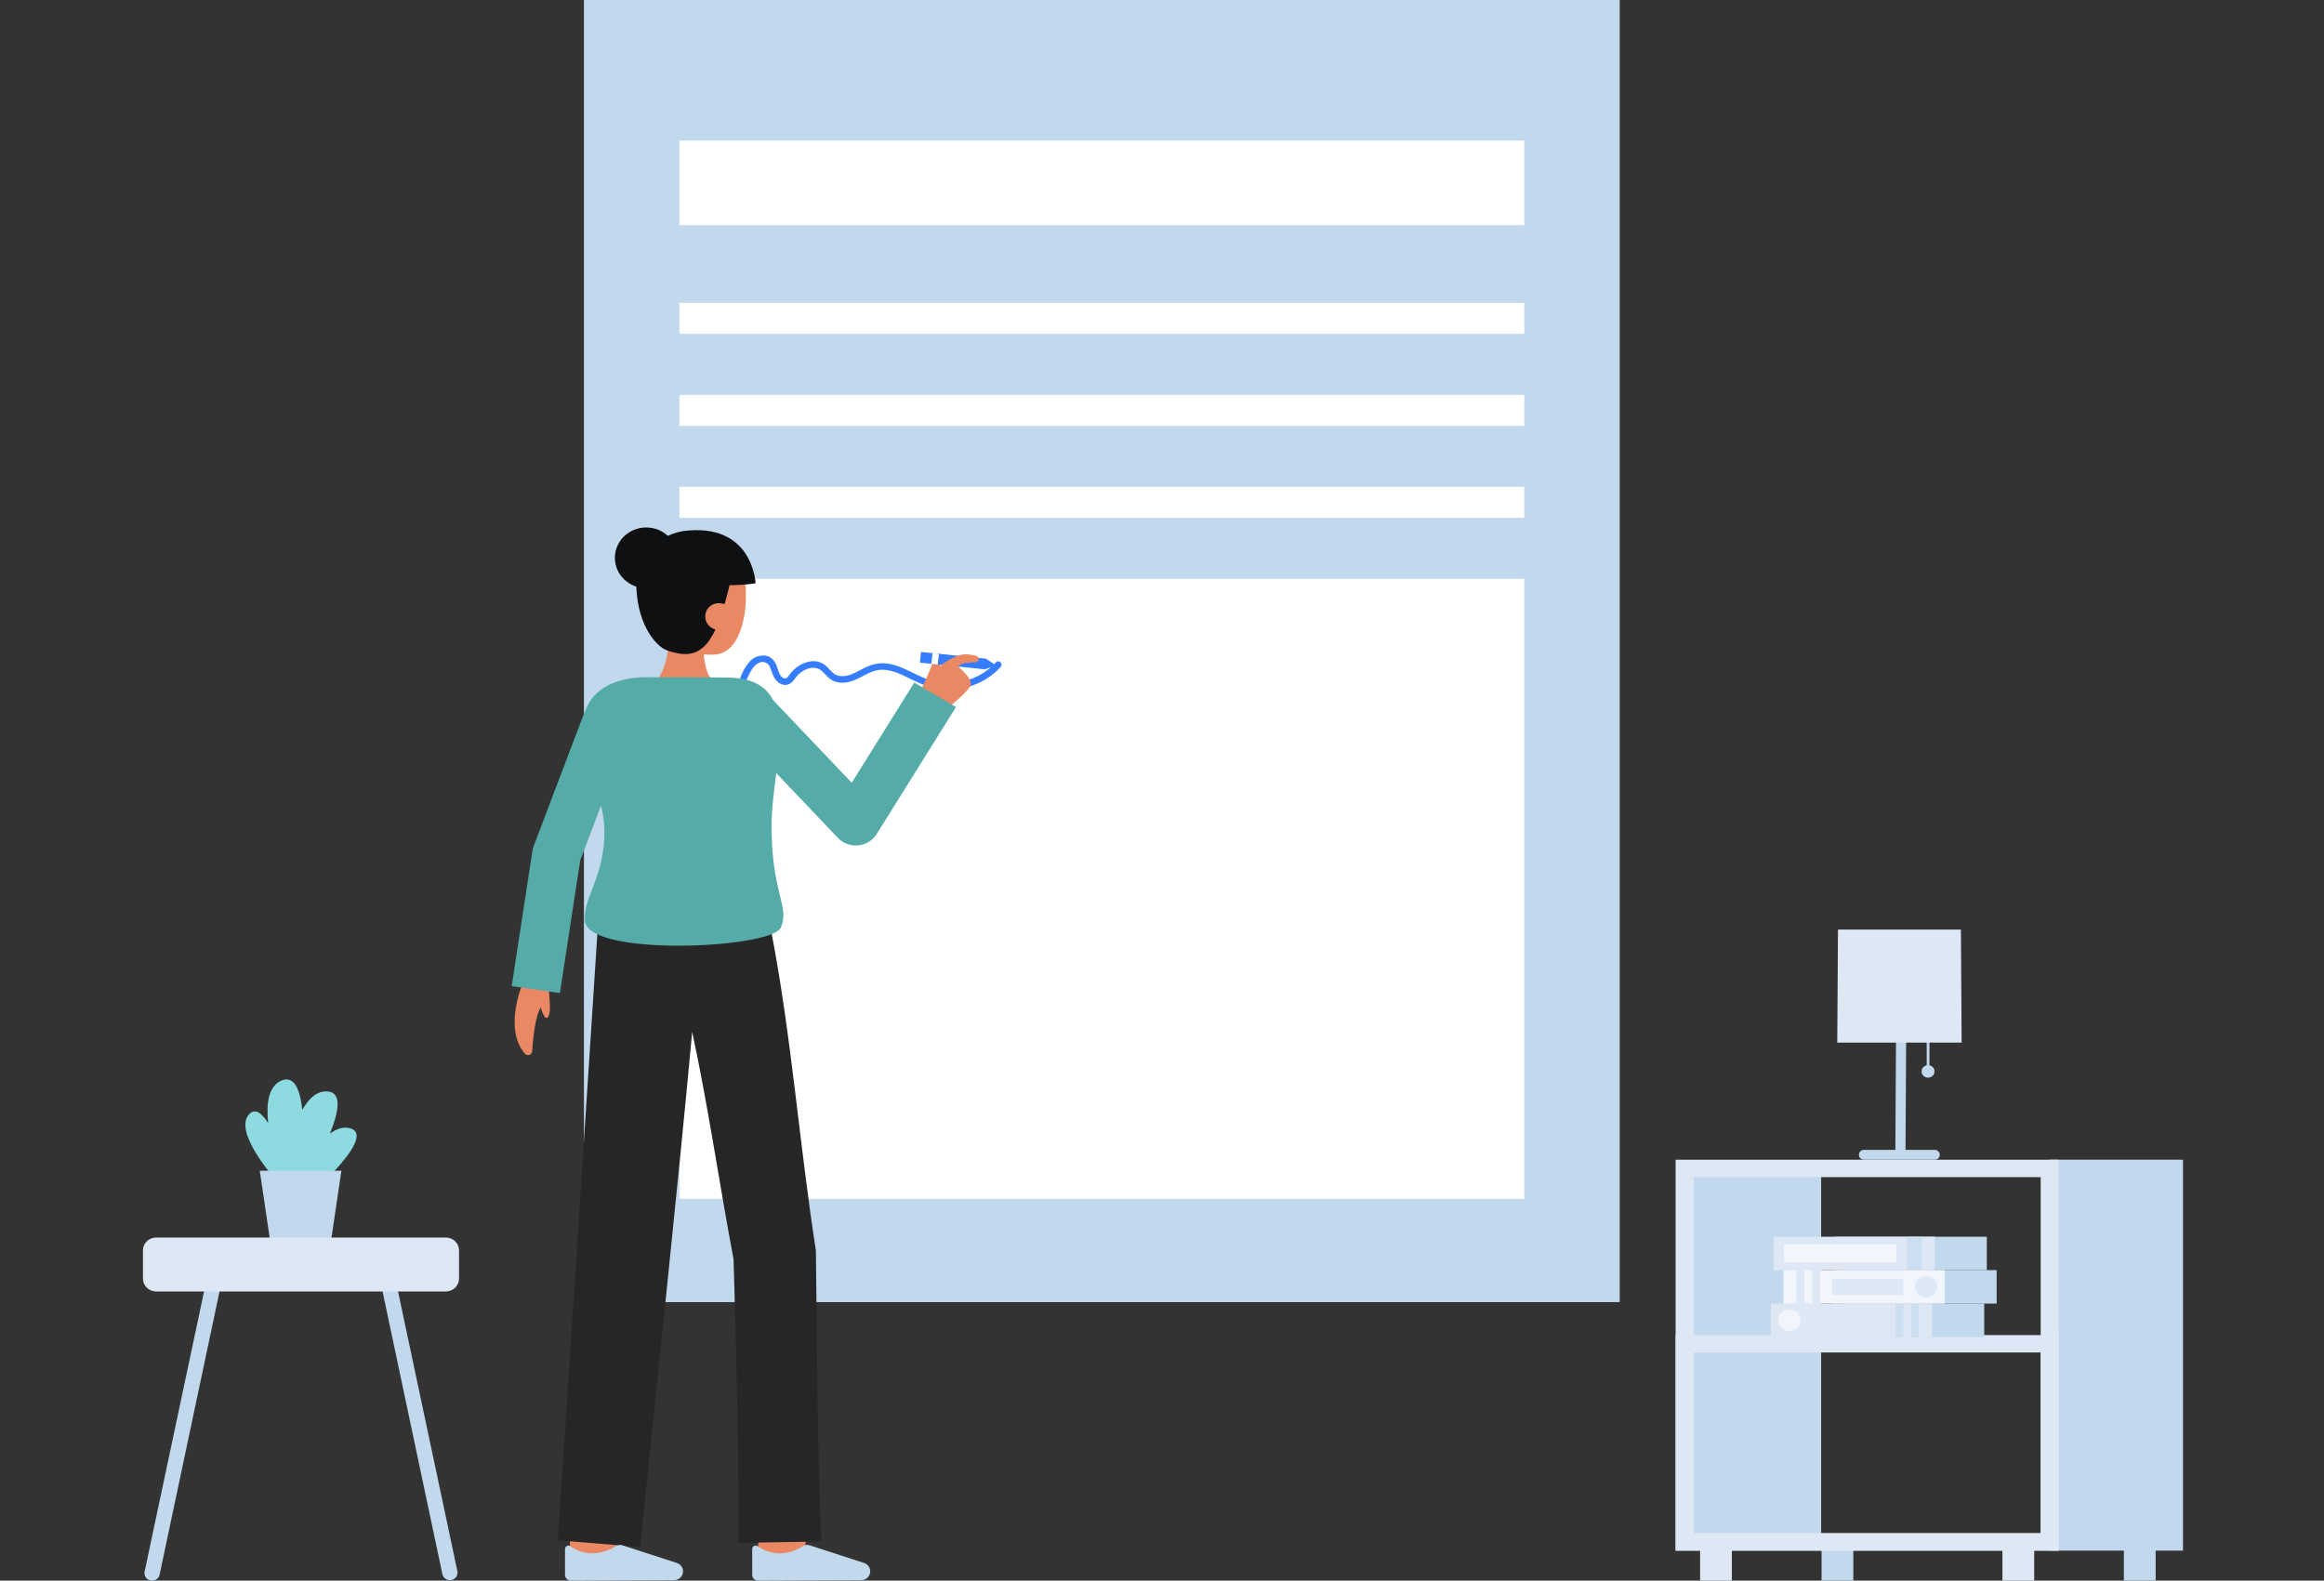 <svg width="319" height="217" viewBox="0 0 319 217" fill="none" xmlns="http://www.w3.org/2000/svg">
<rect x="0" y="0" width="319" height="217" fill="#333333" stroke="none"/>
<g clip-path="url(#clip0_6_61)">
<path d="M222.331 0H80.153V178.761H222.331V0Z" fill="#C1D8ED"/>
<path d="M209.226 41.581H93.258V45.837H209.226V41.581Z" fill="white"/>
<path d="M209.226 54.206H93.258V58.462H209.226V54.206Z" fill="white"/>
<path d="M209.226 66.831H93.258V71.087H209.226V66.831Z" fill="white"/>
<path d="M209.226 79.455H93.258V164.579H209.226V79.455Z" fill="white"/>
<path d="M209.226 19.302H93.258V30.908H209.226V19.302Z" fill="white"/>
<path d="M102.474 94.513C102.068 94.005 102.552 93.143 102.791 92.663C103.101 92.038 103.466 91.317 104.149 91.01C104.285 90.936 104.435 90.891 104.59 90.879C104.746 90.867 104.902 90.888 105.047 90.94C105.193 90.992 105.326 91.075 105.435 91.182C105.545 91.289 105.629 91.418 105.682 91.56C105.972 92.176 106.055 92.839 106.516 93.374C106.932 93.859 107.588 94.198 108.236 93.952C108.866 93.715 109.128 93.035 109.586 92.599C110.468 91.758 111.91 91.236 112.903 92.193C113.44 92.709 113.845 93.288 114.581 93.558C115.28 93.781 116.035 93.781 116.734 93.558C118.236 93.14 119.459 91.955 121.081 91.941C122.556 91.929 123.916 92.69 125.193 93.313C126.471 93.936 127.747 94.457 129.182 94.615C130.697 94.773 132.228 94.579 133.649 94.049C135.07 93.518 136.34 92.666 137.353 91.564C137.739 91.132 137.091 90.498 136.702 90.933C135.785 91.937 134.634 92.714 133.345 93.201C132.057 93.688 130.667 93.87 129.291 93.733C127.791 93.586 126.475 92.94 125.148 92.293C123.821 91.645 122.374 90.96 120.844 91.056C120.036 91.131 119.254 91.368 118.547 91.752C117.834 92.109 117.151 92.533 116.368 92.729C115.626 92.915 114.861 92.872 114.287 92.334C113.749 91.829 113.349 91.234 112.627 90.951C111.369 90.458 109.949 91.048 109.014 91.894C108.776 92.114 108.562 92.356 108.375 92.618C108.201 92.856 108.007 93.232 107.646 93.124C106.971 92.917 106.84 92.004 106.627 91.461C106.358 90.775 105.903 90.155 105.109 90.019C104.712 89.965 104.308 90.005 103.932 90.137C103.555 90.269 103.217 90.488 102.948 90.775C102.391 91.399 101.96 92.119 101.679 92.899C101.365 93.664 101.279 94.464 101.822 95.145C101.909 95.228 102.026 95.275 102.148 95.275C102.269 95.275 102.386 95.228 102.473 95.145C102.557 95.06 102.603 94.947 102.603 94.83C102.603 94.712 102.557 94.599 102.473 94.514L102.474 94.513Z" fill="#367CFF"/>
<path d="M110.346 213.782L103.947 213.045C104.235 210.697 104.56 207.878 104.582 207.415C104.582 207.445 104.582 207.469 104.582 207.488H111.027C111.024 207.675 111.024 208.245 110.346 213.782Z" fill="#E98862"/>
<path d="M84.668 214.528L78.224 214.508C78.224 214.508 78.246 208.058 78.246 207.487H84.69C84.69 208.061 84.668 214.528 84.668 214.528Z" fill="#E98862"/>
<path d="M75.336 135.686C75.336 136.572 75.818 139.535 75.042 139.747C74.576 139.874 74.026 137.665 74.026 137.665" fill="#E98862"/>
<path d="M71.669 135.221C71.669 135.221 69.133 141.203 72.026 144.64C72.1 144.727 72.199 144.791 72.311 144.823C72.422 144.855 72.541 144.853 72.652 144.818C72.763 144.784 72.861 144.717 72.932 144.628C73.004 144.539 73.046 144.431 73.052 144.318C73.193 142.001 73.675 137.24 75.251 137.797V134.06" fill="#E98862"/>
<path d="M129.465 97.697C129.465 97.697 133.007 94.971 133.257 93.991C133.507 93.012 131.013 91.085 131.013 91.085L129.039 91.534C129.039 91.534 129.583 89.838 128.906 89.727C128.627 89.681 128.407 89.946 127.971 91.146C127.474 92.514 126.482 94.571 126.482 94.571L129.465 97.697Z" fill="#E98862"/>
<path d="M89.377 94.031C89.377 94.031 91.844 93.004 91.844 86.72L96.805 86.231C96.805 86.231 95.782 91.783 98.104 93.755L89.377 94.031Z" fill="#E98862"/>
<path d="M89.277 84.08C89.455 86.001 90.369 87.879 92.041 88.627C93.859 89.499 95.869 89.927 97.896 89.873C103.281 89.873 103.22 78.001 100.874 75.509C98.528 73.017 90.952 73.875 89.722 77.633C89.085 79.576 89.107 82.252 89.277 84.08Z" fill="#E98862"/>
<path d="M97.088 83.231C97.334 83.231 97.533 83.038 97.533 82.8C97.533 82.562 97.334 82.369 97.088 82.369C96.843 82.369 96.643 82.562 96.643 82.8C96.643 83.038 96.843 83.231 97.088 83.231Z" fill="#54ABA7"/>
<path d="M96.214 81.946C96.162 81.946 96.111 81.927 96.073 81.892C96.034 81.857 96.011 81.809 96.007 81.759C96.003 81.708 96.019 81.657 96.052 81.618C96.085 81.578 96.132 81.551 96.183 81.543L97.364 81.365C97.418 81.358 97.474 81.371 97.518 81.403C97.563 81.434 97.593 81.481 97.602 81.534C97.611 81.587 97.597 81.641 97.564 81.685C97.532 81.728 97.483 81.757 97.428 81.765L96.248 81.944C96.237 81.945 96.225 81.946 96.214 81.946Z" fill="#54ABA7"/>
<path d="M100.347 79.46C98.242 88.614 96.302 91.061 91.421 89.228C90.301 88.808 87.619 86.231 87.351 80.746C87.241 78.915 87.826 77.107 88.996 75.665C90.166 74.223 91.84 73.246 93.703 72.918C103.372 71.615 103.711 80.076 103.711 80.076C98.858 80.883 92.249 79.55 92.249 79.55" fill="#0F1011"/>
<path d="M88.699 80.743C91.073 80.743 92.997 78.878 92.997 76.578C92.997 74.277 91.073 72.412 88.699 72.412C86.325 72.412 84.401 74.277 84.401 76.578C84.401 78.878 86.325 80.743 88.699 80.743Z" fill="#0F1011"/>
<path d="M101.371 211.81L112.723 211.623C112.19 198.527 112.157 184.79 111.991 171.662C109.775 157.513 108.608 141.975 105.873 127.927L105.791 127.951L105.551 126.366L82.206 124.968C82.206 124.968 77.95 190.893 76.563 211.456L87.877 212.382C89.915 192.221 93.07 162.845 95.01 141.666C97.238 151.977 98.754 162.654 100.692 172.877C101.079 185.674 101.407 199.051 101.371 211.81Z" fill="#262626"/>
<path d="M92.502 216.944C92.676 216.944 92.847 216.908 93.005 216.84C93.164 216.773 93.306 216.674 93.424 216.55C93.541 216.427 93.631 216.281 93.688 216.123C93.744 215.964 93.766 215.796 93.753 215.628C93.734 215.396 93.648 215.174 93.503 214.988C93.359 214.802 93.162 214.66 92.937 214.579L85.437 212.144C85.291 212.097 85.138 212.082 84.985 212.098C84.833 212.114 84.687 212.162 84.555 212.239C83.524 212.932 82.291 213.287 81.036 213.25C80.059 213.183 79.121 212.851 78.329 212.292C78.26 212.237 78.175 212.201 78.086 212.191C77.997 212.18 77.906 212.194 77.825 212.232C77.744 212.269 77.675 212.328 77.627 212.402C77.579 212.476 77.554 212.562 77.554 212.649V216.204C77.554 216.308 77.575 216.412 77.617 216.509C77.658 216.606 77.719 216.694 77.796 216.768C77.873 216.842 77.963 216.9 78.064 216.94C78.164 216.98 78.271 217 78.379 217L92.502 216.944Z" fill="#C1D8ED"/>
<path d="M118.197 216.944C118.37 216.944 118.542 216.908 118.7 216.84C118.859 216.773 119.001 216.674 119.118 216.55C119.236 216.427 119.326 216.281 119.382 216.123C119.439 215.964 119.462 215.796 119.448 215.628C119.429 215.396 119.343 215.174 119.198 214.988C119.054 214.802 118.857 214.66 118.632 214.579L111.131 212.144C110.986 212.097 110.832 212.082 110.68 212.098C110.528 212.114 110.381 212.162 110.25 212.239C109.219 212.932 107.985 213.286 106.731 213.249C105.754 213.182 104.816 212.85 104.024 212.291C103.955 212.235 103.871 212.2 103.781 212.19C103.692 212.179 103.601 212.193 103.52 212.231C103.439 212.268 103.37 212.327 103.322 212.401C103.274 212.475 103.249 212.56 103.249 212.648V216.202C103.249 216.307 103.27 216.411 103.312 216.508C103.353 216.605 103.414 216.693 103.491 216.767C103.567 216.841 103.658 216.899 103.758 216.939C103.858 216.979 103.966 216.999 104.074 216.999L118.197 216.944Z" fill="#C1D8ED"/>
<path d="M100.575 84.629C100.578 84.871 100.531 85.111 100.438 85.335C100.345 85.559 100.207 85.763 100.031 85.936C99.856 86.108 99.647 86.244 99.417 86.338C99.186 86.431 98.939 86.479 98.69 86.479C98.44 86.479 98.193 86.431 97.963 86.338C97.733 86.244 97.524 86.108 97.348 85.936C97.173 85.763 97.035 85.559 96.941 85.335C96.848 85.111 96.802 84.871 96.805 84.629C96.801 84.388 96.847 84.148 96.94 83.925C97.033 83.701 97.172 83.498 97.347 83.328C97.523 83.157 97.733 83.023 97.963 82.933C98.194 82.842 98.441 82.798 98.69 82.802C100.032 82.866 100.575 83.62 100.575 84.629Z" fill="#E98862"/>
<path d="M125.497 93.706L116.912 107.459L106.096 96.089C105.183 94.315 103.44 93.161 100.309 93.031C99.077 92.98 93.065 92.972 88.663 92.972C85.706 92.972 83.278 93.851 81.877 95.21C81.171 95.884 80.642 96.713 80.336 97.627L80.294 97.612L73.249 116.175C73.17 116.383 73.113 116.599 73.079 116.818L70.237 135.381L76.855 136.333L79.648 118.099L82.492 110.603C82.788 111.755 82.95 112.936 82.975 114.123C82.975 120.369 80.059 123.17 80.274 126.375C80.612 131.415 105.876 130.224 107.163 127.362C108.488 124.41 105.798 122.591 105.916 112.934C105.942 110.787 106.264 108.438 106.547 106.131L115.01 115.026C115.362 115.396 115.797 115.682 116.282 115.86C116.768 116.039 117.289 116.106 117.806 116.055C118.322 116.005 118.819 115.838 119.258 115.57C119.696 115.301 120.064 114.937 120.333 114.506L131.222 97.062L125.497 93.706Z" fill="#54ABA7"/>
<path d="M136.746 91.358L135.166 91.89L128.709 91.224L127.831 91.132L126.266 90.971L126.429 89.505L128.009 89.668L128.887 89.758L135.325 90.424L136.746 91.358Z" fill="#367CFF"/>
<path d="M128.887 89.758L128.709 91.224L127.832 91.132L128.01 89.668L128.887 89.758Z" fill="white"/>
<path d="M129.35 91.178C129.67 90.944 130.007 90.731 130.356 90.539C130.711 90.335 131.085 90.164 131.472 90.027C131.687 89.95 131.908 89.893 132.134 89.856C132.261 89.836 132.39 89.826 132.518 89.826L132.816 89.841C133.215 89.868 133.61 89.931 133.996 90.03C134.102 90.058 134.195 90.121 134.257 90.208C134.32 90.296 134.349 90.402 134.338 90.507C134.328 90.613 134.28 90.712 134.201 90.787C134.123 90.861 134.02 90.906 133.91 90.914L133.884 90.916L132.815 90.992L132.55 91.013C132.491 91.022 132.433 91.033 132.375 91.049C132.233 91.088 132.096 91.139 131.963 91.202C131.658 91.348 131.364 91.512 131.08 91.693C130.791 91.879 130.487 92.083 130.221 92.278L130.209 92.287C130.057 92.394 129.868 92.439 129.682 92.413C129.497 92.386 129.329 92.289 129.216 92.144C129.103 91.999 129.054 91.816 129.078 91.636C129.103 91.455 129.2 91.292 129.348 91.18L129.35 91.178Z" fill="#E98862"/>
<path d="M254.394 212.34H250.032V217H254.394V212.34Z" fill="#C1D8ED"/>
<path d="M295.892 212.34H291.53V217H295.892V212.34Z" fill="#C1D8ED"/>
<path d="M299.647 159.207H281.346V212.88H299.647V159.207Z" fill="#C1D8ED"/>
<path d="M249.977 160.396H231.236V212.34H249.977V160.396Z" fill="#C1D8ED"/>
<path d="M282.579 212.881H230.003V159.209H282.579V212.881ZM232.468 210.492H280.114V161.597H232.469L232.468 210.492Z" fill="#DEE8F5"/>
<path d="M282.579 212.88H230.003V183.287H282.579V212.88ZM232.468 210.491H280.114V185.678H232.469L232.468 210.491Z" fill="#DEE8F5"/>
<path d="M237.723 212.34H233.361V217H237.723V212.34Z" fill="#DEE8F5"/>
<path d="M279.221 212.34H274.859V217H279.221V212.34Z" fill="#DEE8F5"/>
<path d="M272.358 178.959H251.43V183.552H272.358V178.959Z" fill="#C1D8ED"/>
<path d="M272.718 169.783H251.79V174.376H272.718V169.783Z" fill="#C1D8ED"/>
<path d="M265.217 178.959H243.085V183.552H265.217V178.959Z" fill="#DEE8F5"/>
<g opacity="0.62">
<path d="M263.41 178.959H262.336V183.552H263.41V178.959Z" fill="#C1D8ED"/>
</g>
<g opacity="0.62">
<path d="M261.262 178.959H260.187V183.552H261.262V178.959Z" fill="#C1D8ED"/>
</g>
<path d="M245.622 182.737C246.466 182.737 247.15 182.073 247.15 181.255C247.15 180.437 246.466 179.774 245.622 179.774C244.778 179.774 244.094 180.437 244.094 181.255C244.094 182.073 244.778 182.737 245.622 182.737Z" fill="#F3F5FD"/>
<path d="M265.576 169.783H243.445V174.376H265.576V169.783Z" fill="#DEE8F5"/>
<path d="M260.314 170.818H244.87V173.342H260.314V170.818Z" fill="#F3F5FD"/>
<g opacity="0.62">
<path d="M263.77 169.783H261.737V174.376H263.77V169.783Z" fill="#C1D8ED"/>
</g>
<path d="M253.137 178.964H274.065V174.371H253.137V178.964Z" fill="#C1D8ED"/>
<path d="M244.792 178.964H266.924V174.371H244.792V178.964Z" fill="#F3F5FD"/>
<path d="M246.599 178.964H247.673V174.371H246.599V178.964Z" fill="#DEE8F5"/>
<path d="M248.747 178.964H249.821V174.371H248.747V178.964Z" fill="#DEE8F5"/>
<path d="M264.386 178.149C265.23 178.149 265.914 177.486 265.914 176.668C265.914 175.85 265.23 175.187 264.386 175.187C263.542 175.187 262.858 175.85 262.858 176.668C262.858 177.486 263.542 178.149 264.386 178.149Z" fill="#DEE8F5"/>
<path d="M261.246 175.542H251.477V177.793H261.246V175.542Z" fill="#DEE8F5"/>
<path d="M264.843 137.685H264.464V146.745H264.843V137.685Z" fill="#C1D8ED"/>
<path d="M264.653 147.947C265.143 147.947 265.541 147.562 265.541 147.087C265.541 146.612 265.143 146.227 264.653 146.227C264.163 146.227 263.766 146.612 263.766 147.087C263.766 147.562 264.163 147.947 264.653 147.947Z" fill="#C1D8ED"/>
<path d="M260.322 130.588L260.163 157.856H255.867C255.774 157.854 255.682 157.87 255.595 157.903C255.509 157.936 255.431 157.986 255.364 158.048C255.298 158.111 255.245 158.187 255.209 158.269C255.173 158.352 255.155 158.441 255.155 158.531C255.155 158.621 255.173 158.71 255.209 158.793C255.245 158.876 255.298 158.951 255.364 159.014C255.431 159.077 255.509 159.126 255.595 159.16C255.682 159.193 255.774 159.209 255.867 159.207H265.58C265.763 159.203 265.936 159.13 266.064 159.004C266.191 158.878 266.263 158.708 266.263 158.531C266.263 158.355 266.191 158.185 266.064 158.058C265.936 157.932 265.763 157.859 265.58 157.856H261.557L261.716 130.586" fill="#C1D8ED"/>
<path d="M269.261 143.13H252.188L252.288 127.618H269.161L269.261 143.13Z" fill="#DEE8F5"/>
<path d="M48.117 154.915C47.174 154.618 46.208 154.953 45.282 155.634C46.501 152.651 47.004 149.958 44.92 149.836C43.463 149.751 42.346 150.835 41.498 152.376C41.2 149.667 40.43 147.647 38.705 148.316C36.812 149.052 36.524 151.572 36.811 154.21C35.977 152.863 35.079 152.111 34.264 152.901C31.831 155.26 37.803 161.906 37.803 161.906H39.287L40.133 162.798C39.962 163.149 39.868 163.358 39.868 163.358L40.942 165.479C40.942 165.479 52.025 156.156 48.117 154.915Z" fill="#8DDBE0"/>
<path d="M45.456 170.227H37.061L35.656 160.729H46.861L45.456 170.227Z" fill="#C1D8ED"/>
<path d="M30.827 174.019L21.897 216.228C21.84 216.448 21.708 216.643 21.523 216.783C21.338 216.923 21.111 216.999 20.876 216.999C20.716 216.999 20.558 216.963 20.415 216.895C20.271 216.827 20.145 216.729 20.047 216.606C19.948 216.484 19.88 216.342 19.847 216.19C19.814 216.038 19.817 215.881 19.856 215.731L28.913 173.036L30.827 174.019Z" fill="#C1D8ED"/>
<path d="M51.804 173.953L60.734 216.161C60.791 216.382 60.923 216.577 61.108 216.717C61.292 216.857 61.52 216.933 61.755 216.933C61.915 216.933 62.072 216.897 62.216 216.829C62.36 216.761 62.486 216.662 62.584 216.54C62.683 216.418 62.751 216.275 62.784 216.124C62.817 215.972 62.814 215.815 62.775 215.665L53.718 172.969L51.804 173.953Z" fill="#C1D8ED"/>
<path d="M61.189 169.893H21.442C20.438 169.893 19.623 170.682 19.623 171.656V175.538C19.623 176.512 20.438 177.302 21.442 177.302H61.189C62.194 177.302 63.009 176.512 63.009 175.538V171.656C63.009 170.682 62.194 169.893 61.189 169.893Z" fill="#DEE8F5"/>
</g>
<defs>
<clipPath id="clip0_6_61">
<rect width="319" height="217" fill="white"/>
</clipPath>
</defs>
</svg>
